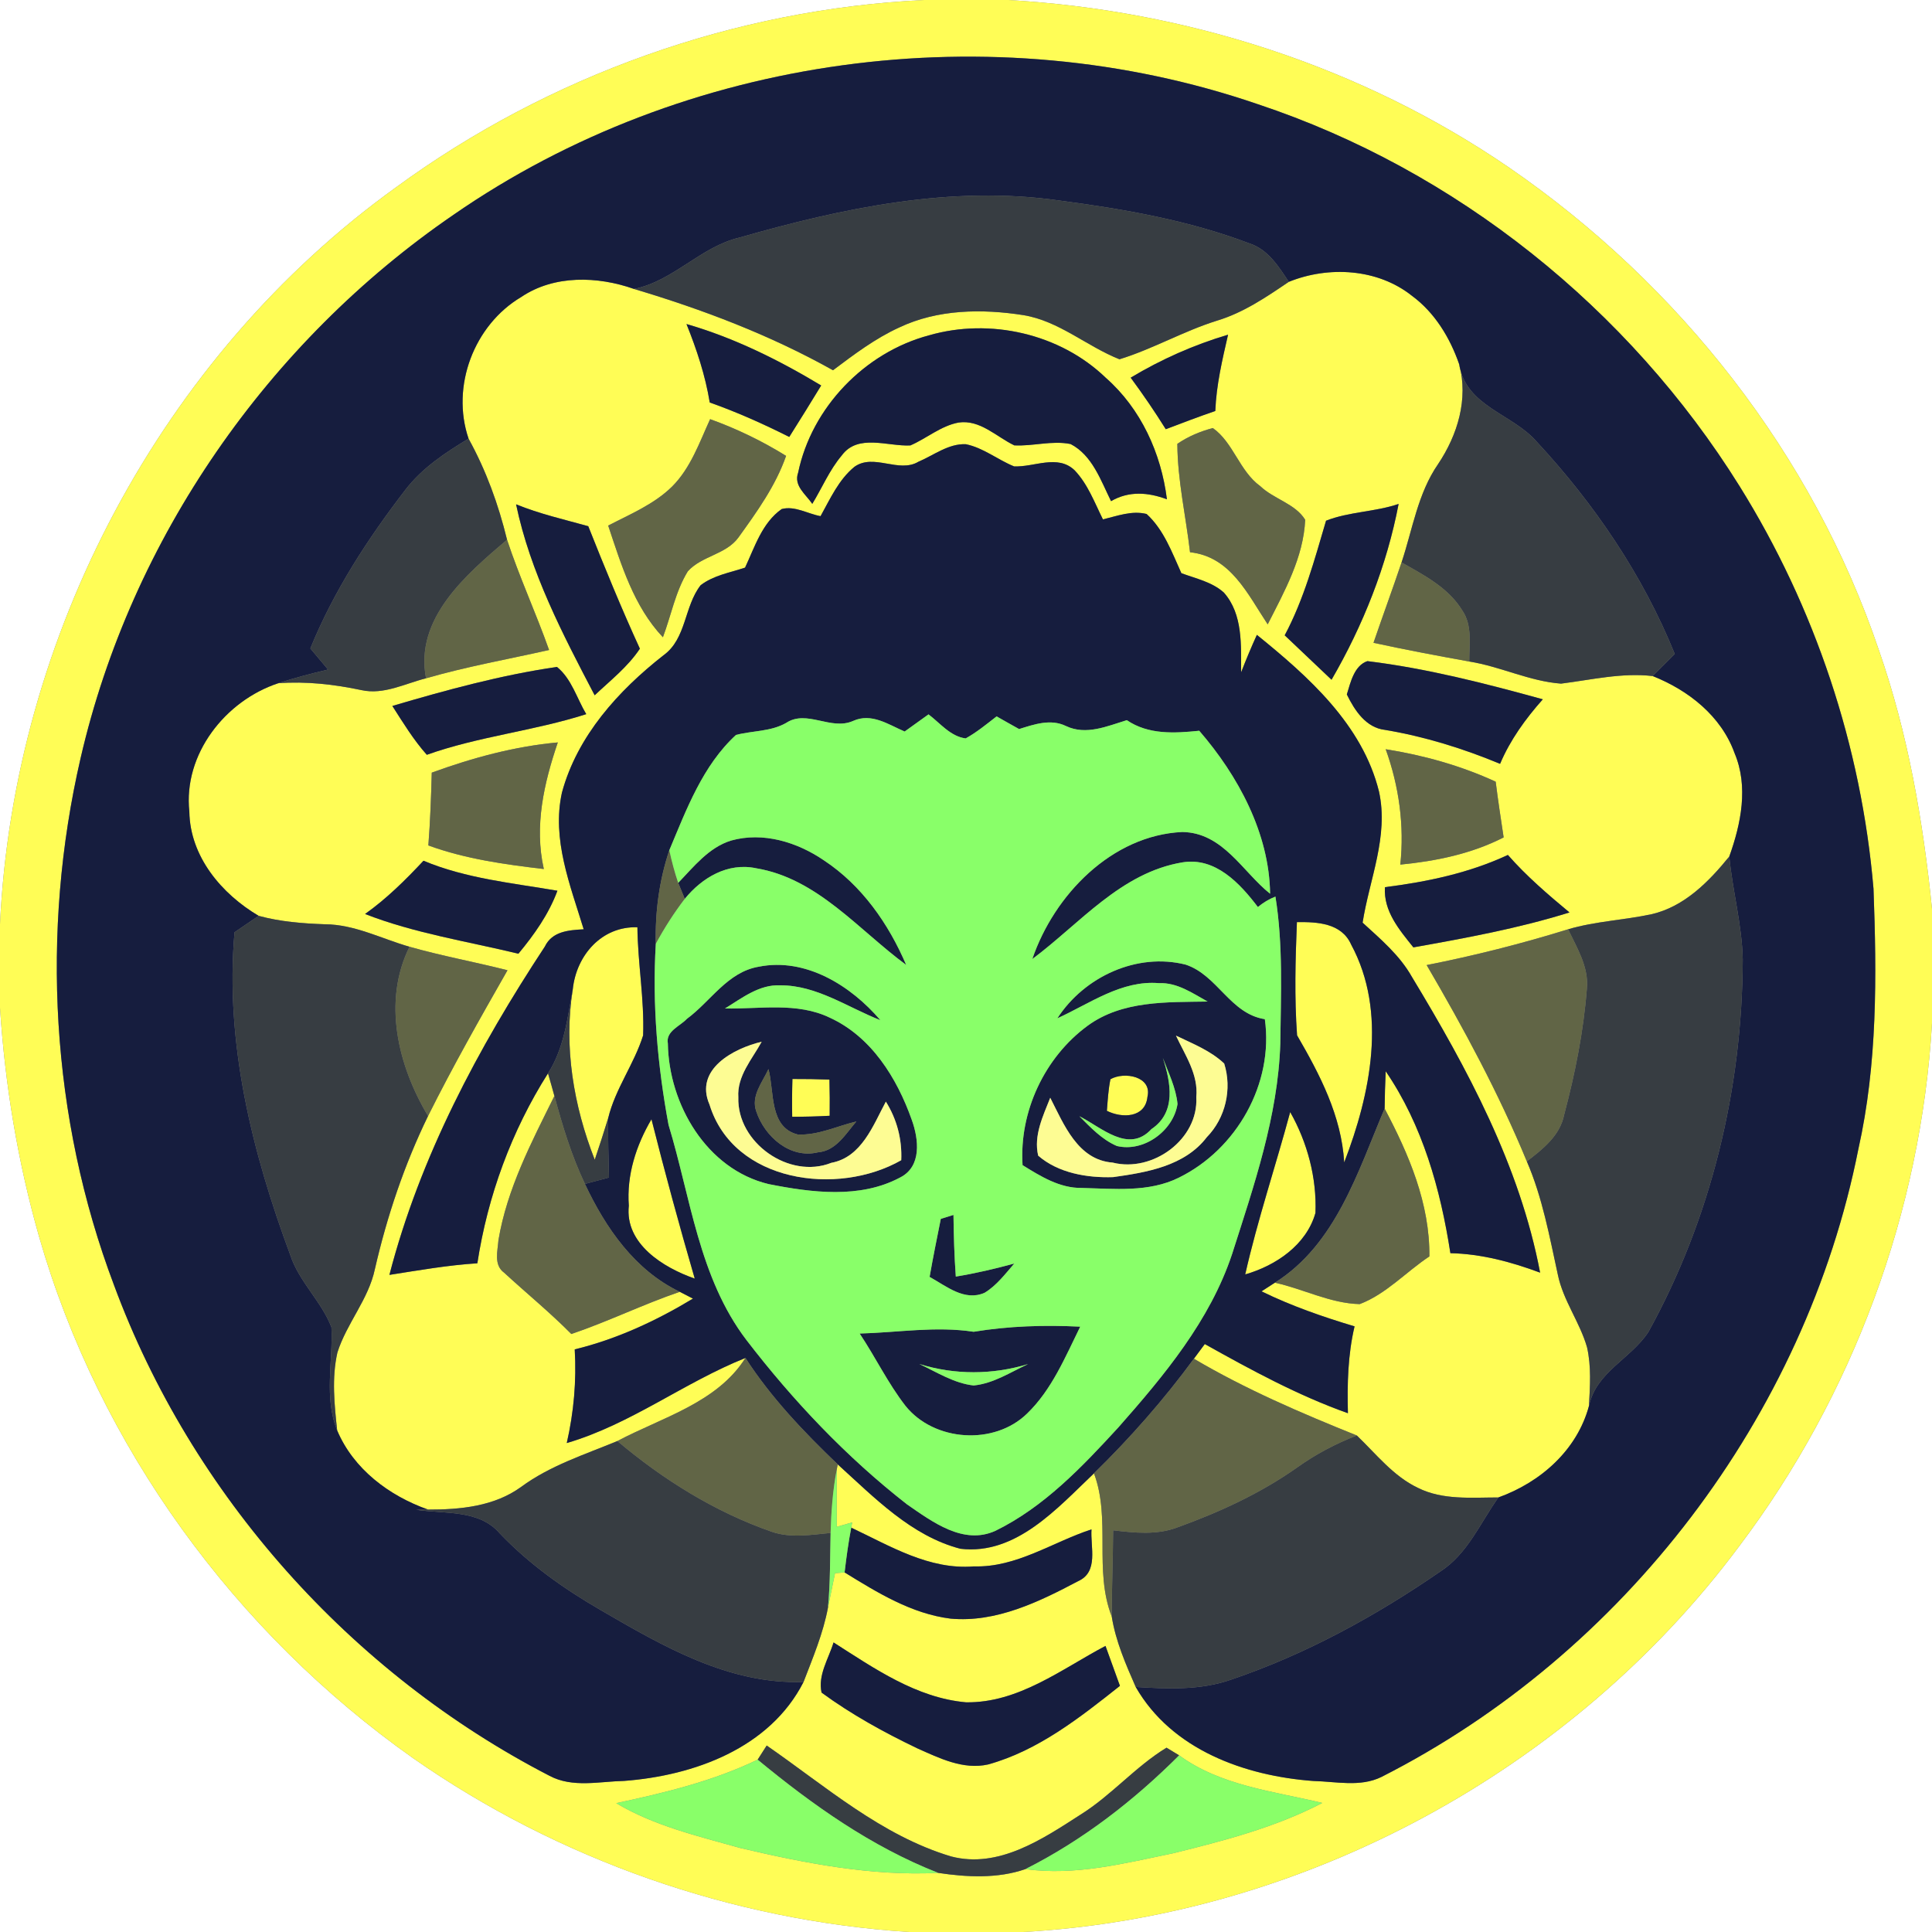 <?xml version="1.0" encoding="UTF-8" ?>
<!DOCTYPE svg PUBLIC "-//W3C//DTD SVG 1.1//EN" "http://www.w3.org/Graphics/SVG/1.1/DTD/svg11.dtd">
<svg width="250pt" height="250pt" viewBox="0 0 250 250" version="1.1" xmlns="http://www.w3.org/2000/svg">
<rect x="0" y="0" width="250" height="250" fill="#808080" stroke="none"/>
<g id="#ffffffff">
<path fill="#ffffff" opacity="1.00" d=" M 0.00 0.00 L 119.60 0.00 C 95.07 1.18 71.03 9.76 51.23 24.25 C 20.88 46.09 1.76 82.33 0.00 119.59 L 0.00 0.00 Z" />
<path fill="#ffffff" opacity="1.00" d=" M 130.41 0.00 L 250.00 0.00 L 250.00 117.61 C 248.85 106.27 246.90 94.92 243.13 84.14 C 234.58 58.81 217.27 36.81 195.30 21.70 C 176.22 8.61 153.47 1.31 130.41 0.00 Z" />
<path fill="#ffffff" opacity="1.00" d=" M 0.00 130.40 C 0.65 140.41 2.30 150.35 5.05 160.00 C 12.84 187.17 30.42 211.24 53.46 227.51 C 72.26 240.64 94.72 248.51 117.61 250.00 L 0.00 250.00 L 0.00 130.40 Z" />
<path fill="#ffffff" opacity="1.00" d=" M 225.07 200.05 C 239.76 180.59 248.58 156.75 250.00 132.40 L 250.00 250.00 L 132.39 250.00 C 168.62 247.97 203.42 229.16 225.07 200.05 Z" />
</g>
<g id="#fffd56ff">
<path fill="#fffd56" opacity="1.00" d=" M 119.60 0.00 L 130.41 0.00 C 153.47 1.31 176.22 8.61 195.30 21.70 C 217.27 36.81 234.58 58.81 243.13 84.14 C 246.90 94.92 248.85 106.27 250.00 117.61 L 250.00 132.40 C 248.58 156.75 239.76 180.59 225.07 200.05 C 203.42 229.16 168.62 247.97 132.39 250.00 L 117.61 250.00 C 94.72 248.51 72.26 240.64 53.46 227.51 C 30.42 211.24 12.84 187.17 5.05 160.00 C 2.30 150.35 0.65 140.41 0.00 130.40 L 0.00 119.59 C 1.76 82.33 20.88 46.09 51.23 24.25 C 71.03 9.76 95.07 1.18 119.60 0.00 M 58.69 27.79 C 34.68 44.24 16.98 69.70 10.43 98.10 C 5.23 120.58 6.58 144.64 14.74 166.26 C 24.79 193.46 45.38 216.52 71.13 229.80 C 74.09 231.37 77.56 230.52 80.75 230.45 C 89.79 229.77 99.62 226.22 103.98 217.64 C 105.19 214.49 106.52 211.35 107.14 208.02 C 107.44 206.53 107.74 205.05 108.05 203.57 C 108.36 203.55 108.98 203.50 109.29 203.47 C 113.53 206.08 117.95 208.82 123.00 209.45 C 128.88 209.99 134.45 207.28 139.51 204.60 C 142.20 203.40 141.08 200.19 141.24 197.90 C 136.19 199.55 131.53 202.86 126.02 202.69 C 120.24 203.17 115.16 200.04 110.15 197.68 L 110.27 197.00 C 109.61 197.19 108.94 197.38 108.28 197.57 C 108.26 195.11 108.26 192.65 108.27 190.19 L 108.40 189.49 C 113.13 193.77 117.92 198.76 124.28 200.41 C 131.48 201.26 136.82 195.15 141.56 190.65 C 143.78 196.56 141.52 203.20 143.86 209.18 C 144.37 212.37 145.67 215.35 146.96 218.29 C 151.62 226.42 161.08 229.81 169.97 230.46 C 172.88 230.53 176.02 231.28 178.75 229.94 C 210.16 214.01 233.61 183.28 240.47 148.70 C 242.95 137.65 242.85 126.26 242.43 115.00 C 240.87 96.58 234.86 78.56 225.08 62.88 C 210.77 39.94 188.45 22.02 162.75 13.48 C 128.35 1.69 88.61 7.07 58.69 27.79 M 107.86 212.53 C 107.23 214.63 105.81 216.74 106.31 219.02 C 110.17 221.85 114.39 224.17 118.71 226.24 C 121.57 227.51 124.64 229.04 127.86 228.32 C 134.35 226.52 139.73 222.26 144.92 218.15 C 144.30 216.42 143.67 214.70 143.05 212.98 C 137.34 216.00 131.80 220.37 125.01 220.28 C 118.59 219.71 113.14 215.90 107.86 212.53 M 99.21 225.87 C 98.92 226.33 98.34 227.24 98.04 227.70 C 92.25 230.49 86.00 231.99 79.74 233.33 C 84.67 236.27 90.32 237.59 95.79 239.13 C 104.17 241.10 112.75 242.78 121.40 242.35 C 125.10 242.91 129.10 243.11 132.69 241.86 C 139.14 242.76 145.54 241.10 151.81 239.81 C 158.40 238.18 165.05 236.46 171.10 233.30 C 164.78 231.78 157.98 231.09 152.58 227.14 C 152.17 226.89 151.35 226.40 150.95 226.15 C 146.92 228.60 143.82 232.32 139.81 234.82 C 134.90 237.98 129.20 241.84 123.06 240.22 C 114.03 237.51 106.83 231.14 99.21 225.87 Z" />
<path fill="#fffd56" opacity="1.00" d=" M 166.77 36.47 C 171.92 34.39 178.27 34.74 182.71 38.28 C 185.67 40.46 187.63 43.71 188.82 47.14 C 190.03 51.64 188.61 56.29 186.09 60.05 C 183.46 63.85 182.79 68.49 181.36 72.78 C 180.19 76.26 178.92 79.70 177.73 83.18 C 181.84 84.07 185.98 84.85 190.12 85.60 C 194.15 86.24 197.92 88.16 202.00 88.46 C 205.93 87.97 209.85 87.02 213.85 87.48 C 218.47 89.31 222.72 92.64 224.45 97.45 C 226.28 101.78 225.29 106.58 223.77 110.83 C 221.13 114.09 217.94 117.33 213.71 118.30 C 210.13 119.07 206.43 119.21 202.91 120.25 C 196.89 122.12 190.79 123.66 184.61 124.88 C 189.41 133.09 193.94 141.48 197.57 150.28 C 199.59 154.95 200.50 159.98 201.58 164.92 C 202.26 168.27 204.42 171.06 205.36 174.33 C 205.93 176.81 205.75 179.40 205.61 181.93 C 204.07 187.66 199.34 191.81 193.89 193.77 C 190.41 193.77 186.70 194.14 183.48 192.53 C 180.28 191.01 178.07 188.14 175.57 185.75 C 168.36 182.85 161.20 179.78 154.49 175.82 C 154.84 175.35 155.55 174.40 155.90 173.92 C 161.89 177.27 167.93 180.56 174.42 182.87 C 174.32 179.10 174.41 175.31 175.28 171.63 C 171.17 170.40 167.11 168.99 163.24 167.10 C 163.67 166.82 164.54 166.26 164.97 165.98 C 168.65 166.78 172.13 168.66 175.95 168.75 C 179.37 167.45 181.94 164.58 184.96 162.58 C 185.03 155.73 182.31 149.38 179.17 143.45 C 179.19 141.84 179.23 140.23 179.31 138.62 C 184.08 145.60 186.40 153.89 187.68 162.16 C 191.69 162.25 195.56 163.29 199.29 164.68 C 196.67 150.87 189.90 138.32 182.70 126.41 C 181.12 123.60 178.65 121.53 176.32 119.39 C 177.20 113.77 179.72 108.23 178.44 102.42 C 176.30 93.76 169.30 87.54 162.64 82.15 C 161.91 83.74 161.24 85.36 160.60 87.00 C 160.58 83.50 160.86 79.50 158.37 76.68 C 156.84 75.30 154.75 74.87 152.87 74.17 C 151.65 71.48 150.60 68.55 148.37 66.51 C 146.46 66.03 144.56 66.77 142.72 67.21 C 141.63 65.02 140.76 62.64 139.05 60.85 C 136.85 58.75 133.83 60.47 131.22 60.35 C 129.09 59.49 127.25 57.94 124.97 57.48 C 122.72 57.39 120.85 58.90 118.86 59.74 C 116.30 61.28 113.08 58.62 110.57 60.40 C 108.53 62.06 107.43 64.54 106.18 66.79 C 104.52 66.49 102.85 65.42 101.15 65.87 C 98.61 67.66 97.67 70.77 96.41 73.45 C 94.46 74.10 92.32 74.45 90.66 75.73 C 88.52 78.47 88.83 82.65 85.86 84.79 C 80.01 89.37 74.71 95.22 72.72 102.54 C 71.37 108.60 73.79 114.54 75.53 120.25 C 73.60 120.36 71.45 120.50 70.50 122.49 C 61.87 135.60 54.35 149.69 50.39 164.97 C 54.17 164.38 57.95 163.71 61.77 163.47 C 63.10 154.77 66.19 146.34 70.91 138.89 C 71.20 139.86 71.47 140.84 71.74 141.82 C 68.78 147.79 65.61 153.83 64.50 160.47 C 64.40 161.89 63.86 163.69 65.24 164.69 C 68.13 167.35 71.17 169.83 73.93 172.62 C 78.69 171.01 83.21 168.78 87.96 167.16 C 88.38 167.38 89.24 167.82 89.67 168.04 C 84.90 170.92 79.80 173.29 74.37 174.61 C 74.61 178.69 74.25 182.75 73.34 186.73 C 81.63 184.30 88.52 178.89 96.46 175.72 C 92.79 181.53 85.66 183.41 79.89 186.47 C 75.64 188.23 71.19 189.64 67.44 192.40 C 63.97 194.93 59.55 195.35 55.39 195.34 C 50.36 193.56 45.75 190.11 43.63 185.10 C 43.27 181.76 42.91 178.32 43.66 175.01 C 44.86 171.23 47.68 168.15 48.51 164.22 C 50.08 157.38 52.32 150.72 55.39 144.41 C 58.59 138.00 62.12 131.77 65.67 125.55 C 61.46 124.48 57.17 123.70 52.99 122.51 C 49.36 121.47 45.89 119.62 42.04 119.60 C 39.15 119.50 36.26 119.27 33.47 118.51 C 28.67 115.67 24.59 110.85 24.50 105.02 C 23.70 97.60 29.14 90.68 36.00 88.41 C 39.62 88.14 43.23 88.55 46.77 89.30 C 49.65 89.94 52.39 88.46 55.13 87.77 C 60.36 86.26 65.74 85.30 71.05 84.11 C 69.35 79.31 67.21 74.68 65.61 69.84 C 64.50 65.28 62.90 60.87 60.63 56.76 C 58.33 49.99 61.33 42.06 67.45 38.43 C 71.72 35.55 77.34 35.73 82.04 37.39 C 90.95 40.05 99.65 43.35 107.79 47.91 C 110.51 45.87 113.24 43.80 116.35 42.38 C 121.33 40.01 127.08 39.94 132.44 40.78 C 137.05 41.54 140.62 44.81 144.86 46.49 C 149.18 45.16 153.14 42.85 157.46 41.50 C 160.89 40.47 163.85 38.45 166.77 36.47 M 88.83 41.93 C 90.15 45.21 91.27 48.58 91.84 52.08 C 95.37 53.33 98.79 54.86 102.13 56.54 C 103.53 54.33 104.90 52.11 106.26 49.88 C 100.78 46.58 94.99 43.71 88.83 41.93 M 103.28 61.16 C 102.67 62.86 104.27 63.96 105.11 65.20 C 106.38 63.12 107.33 60.82 108.92 58.94 C 111.01 56.08 114.87 57.79 117.80 57.64 C 119.91 56.73 121.72 55.12 124.02 54.68 C 126.82 54.26 128.91 56.51 131.25 57.63 C 133.68 57.76 136.12 56.97 138.54 57.46 C 141.35 58.92 142.44 62.17 143.77 64.85 C 146.08 63.50 148.58 63.70 151.00 64.61 C 150.25 58.64 147.64 52.89 143.08 48.88 C 137.15 43.16 128.08 41.12 120.22 43.39 C 111.90 45.60 105.03 52.73 103.28 61.16 M 146.31 48.87 C 147.91 51.04 149.43 53.26 150.85 55.54 C 152.98 54.73 155.11 53.92 157.26 53.18 C 157.39 49.83 158.16 46.57 158.91 43.31 C 154.49 44.62 150.26 46.50 146.31 48.87 M 86.96 62.97 C 84.63 65.26 81.55 66.53 78.70 68.01 C 80.40 73.10 82.01 78.47 85.78 82.46 C 86.85 79.62 87.40 76.54 89.00 73.93 C 90.80 71.92 93.96 71.76 95.56 69.54 C 97.94 66.23 100.36 62.88 101.72 58.99 C 98.62 57.07 95.32 55.47 91.89 54.24 C 90.50 57.27 89.37 60.57 86.96 62.97 M 152.35 57.43 C 152.37 62.14 153.45 66.78 153.99 71.46 C 159.25 72.02 161.46 76.91 164.04 80.79 C 166.20 76.53 168.67 72.14 168.89 67.26 C 167.62 65.18 164.82 64.58 163.08 62.91 C 160.38 60.96 159.60 57.26 156.94 55.39 C 155.31 55.82 153.74 56.48 152.35 57.43 M 66.78 65.26 C 68.62 74.05 72.82 82.08 76.95 89.97 C 78.98 88.05 81.24 86.29 82.80 83.94 C 80.41 78.73 78.24 73.42 76.12 68.09 C 72.98 67.22 69.80 66.49 66.78 65.26 M 171.59 67.38 C 170.10 72.43 168.73 77.54 166.24 82.21 C 168.25 84.13 170.28 86.04 172.30 87.96 C 176.38 80.93 179.45 73.21 180.98 65.21 C 177.92 66.25 174.55 66.21 171.59 67.38 M 174.28 89.86 C 175.28 91.91 176.75 94.18 179.24 94.45 C 184.36 95.31 189.32 96.85 194.11 98.84 C 195.42 95.74 197.41 93.00 199.64 90.49 C 192.17 88.43 184.63 86.49 176.94 85.55 C 175.23 86.13 174.76 88.30 174.28 89.86 M 50.77 91.35 C 52.16 93.52 53.51 95.74 55.23 97.67 C 61.94 95.28 69.10 94.58 75.86 92.41 C 74.64 90.37 73.97 87.84 72.07 86.30 C 64.85 87.35 57.76 89.29 50.77 91.35 M 55.87 99.98 C 55.79 103.12 55.67 106.27 55.43 109.40 C 60.23 111.15 65.31 111.86 70.37 112.45 C 69.11 106.89 70.39 101.34 72.18 96.07 C 66.58 96.58 61.14 98.06 55.87 99.98 M 179.31 96.95 C 181.03 101.73 181.74 106.81 181.20 111.88 C 185.81 111.43 190.41 110.49 194.57 108.36 C 194.21 105.96 193.84 103.56 193.54 101.15 C 189.02 99.07 184.21 97.73 179.31 96.95 M 179.21 114.80 C 179.01 117.92 181.07 120.31 182.89 122.59 C 189.68 121.38 196.49 120.13 203.09 118.07 C 200.29 115.74 197.52 113.37 195.12 110.63 C 190.11 112.97 184.67 114.11 179.21 114.80 M 47.24 118.27 C 53.64 120.77 60.44 121.80 67.08 123.41 C 69.13 120.94 71.01 118.29 72.13 115.26 C 66.29 114.26 60.32 113.69 54.80 111.38 C 52.47 113.87 50.03 116.29 47.24 118.27 Z" />
<path fill="#fffd56" opacity="1.00" d=" M 167.82 119.32 C 170.46 119.29 173.60 119.43 174.84 122.23 C 179.56 130.97 177.33 141.63 173.94 150.42 C 173.58 144.39 170.80 139.07 167.84 133.97 C 167.49 129.10 167.62 124.20 167.82 119.32 Z" />
<path fill="#fffd56" opacity="1.00" d=" M 74.12 128.00 C 74.58 123.62 77.86 119.83 82.48 119.99 C 82.53 124.67 83.39 129.31 83.22 133.98 C 82.06 137.69 79.62 140.88 78.70 144.68 C 78.14 146.49 77.57 148.28 76.96 150.07 C 74.23 143.12 72.92 135.42 74.12 128.00 Z" />
<path fill="#fffd56" opacity="1.00" d=" M 102.54 139.62 C 104.13 139.61 105.73 139.64 107.33 139.70 C 107.37 141.26 107.38 142.82 107.36 144.38 C 105.74 144.47 104.13 144.51 102.51 144.51 C 102.48 142.88 102.49 141.25 102.54 139.62 Z" />
<path fill="#fffd56" opacity="1.00" d=" M 143.69 139.65 C 145.51 138.62 149.11 139.30 148.48 141.93 C 148.20 144.68 145.18 144.72 143.23 143.74 C 143.34 142.37 143.41 141.00 143.69 139.65 Z" />
<path fill="#fffd56" opacity="1.00" d=" M 81.37 156.02 C 81.07 152.06 82.31 148.22 84.30 144.83 C 86.04 151.74 87.91 158.61 89.90 165.45 C 85.84 164.04 80.83 160.94 81.37 156.02 Z" />
<path fill="#fffd56" opacity="1.00" d=" M 161.13 164.91 C 162.73 157.83 165.06 150.92 166.95 143.90 C 169.18 147.84 170.40 152.42 170.22 156.95 C 169.05 161.10 165.09 163.77 161.13 164.91 Z" />
</g>
<g id="#161d3eff">
<path fill="#161d3e" opacity="1.00" d=" M 58.69 27.79 C 88.61 7.07 128.35 1.69 162.75 13.48 C 188.45 22.02 210.77 39.94 225.08 62.88 C 234.86 78.56 240.87 96.58 242.43 115.00 C 242.85 126.26 242.95 137.65 240.47 148.70 C 233.61 183.28 210.16 214.01 178.75 229.94 C 176.02 231.28 172.88 230.53 169.97 230.46 C 161.08 229.81 151.62 226.42 146.96 218.29 C 151.10 218.55 155.38 218.74 159.37 217.32 C 169.00 214.05 178.00 209.12 186.36 203.36 C 189.90 201.08 191.53 197.08 193.89 193.77 C 199.34 191.81 204.07 187.66 205.61 181.93 C 206.53 177.52 211.03 175.83 213.30 172.36 C 221.41 157.68 225.45 140.91 225.51 124.16 C 225.42 119.66 224.19 115.30 223.77 110.83 C 225.29 106.58 226.28 101.78 224.45 97.45 C 222.72 92.64 218.47 89.31 213.85 87.48 C 214.80 86.52 215.75 85.57 216.71 84.62 C 212.58 74.42 206.31 65.20 198.85 57.16 C 195.69 53.52 189.67 52.60 188.82 47.14 C 187.63 43.71 185.67 40.46 182.71 38.28 C 178.27 34.74 171.92 34.39 166.77 36.47 C 165.45 34.48 164.07 32.26 161.65 31.49 C 153.78 28.50 145.41 27.05 137.09 25.95 C 123.14 23.94 109.07 26.91 95.70 30.74 C 90.64 31.93 87.14 36.37 82.04 37.39 C 77.34 35.73 71.72 35.55 67.45 38.43 C 61.33 42.06 58.33 49.99 60.63 56.76 C 57.61 58.58 54.60 60.57 52.43 63.42 C 47.57 69.74 43.18 76.49 40.16 83.91 C 40.92 84.82 41.68 85.73 42.45 86.64 C 40.28 87.16 38.12 87.71 36.00 88.41 C 29.14 90.68 23.70 97.60 24.50 105.02 C 24.59 110.85 28.67 115.67 33.47 118.51 C 32.43 119.21 31.39 119.92 30.35 120.63 C 29.09 134.92 32.63 149.12 37.57 162.42 C 38.71 165.88 41.61 168.40 42.89 171.75 C 43.10 176.20 41.90 180.81 43.63 185.10 C 45.75 190.11 50.36 193.56 55.39 195.34 C 55.00 195.34 54.23 195.35 53.84 195.36 C 57.51 195.93 61.99 195.29 64.67 198.42 C 68.46 202.39 72.94 205.57 77.67 208.31 C 85.74 213.00 94.32 218.00 103.98 217.64 C 99.62 226.22 89.79 229.77 80.75 230.45 C 77.56 230.52 74.09 231.37 71.13 229.80 C 45.38 216.52 24.79 193.46 14.74 166.26 C 6.58 144.64 5.23 120.58 10.43 98.10 C 16.98 69.70 34.68 44.24 58.69 27.79 Z" />
<path fill="#161d3e" opacity="1.00" d=" M 88.83 41.93 C 94.99 43.71 100.78 46.58 106.26 49.88 C 104.90 52.11 103.53 54.33 102.13 56.54 C 98.79 54.86 95.37 53.33 91.84 52.08 C 91.27 48.58 90.15 45.21 88.83 41.93 Z" />
<path fill="#161d3e" opacity="1.00" d=" M 103.28 61.16 C 105.03 52.73 111.90 45.60 120.22 43.39 C 128.08 41.12 137.15 43.16 143.08 48.88 C 147.64 52.89 150.25 58.64 151.00 64.61 C 148.58 63.70 146.08 63.50 143.77 64.85 C 142.44 62.17 141.35 58.92 138.54 57.46 C 136.12 56.97 133.68 57.76 131.25 57.63 C 128.91 56.51 126.82 54.26 124.02 54.68 C 121.72 55.12 119.91 56.73 117.80 57.64 C 114.87 57.79 111.01 56.08 108.92 58.94 C 107.33 60.82 106.38 63.12 105.11 65.20 C 104.27 63.96 102.67 62.86 103.28 61.16 Z" />
<path fill="#161d3e" opacity="1.00" d=" M 146.31 48.87 C 150.26 46.50 154.49 44.62 158.91 43.31 C 158.16 46.57 157.39 49.83 157.26 53.18 C 155.11 53.92 152.98 54.73 150.85 55.54 C 149.43 53.26 147.91 51.04 146.31 48.87 Z" />
<path fill="#161d3e" opacity="1.00" d=" M 118.86 59.74 C 120.85 58.90 122.72 57.39 124.97 57.48 C 127.25 57.94 129.09 59.49 131.22 60.35 C 133.83 60.47 136.85 58.75 139.05 60.85 C 140.76 62.64 141.63 65.02 142.72 67.21 C 144.56 66.77 146.46 66.03 148.37 66.51 C 150.60 68.55 151.65 71.48 152.87 74.17 C 154.75 74.87 156.84 75.30 158.37 76.68 C 160.86 79.50 160.58 83.50 160.60 87.00 C 161.24 85.36 161.91 83.74 162.64 82.15 C 169.30 87.54 176.30 93.76 178.44 102.42 C 179.72 108.23 177.20 113.77 176.32 119.39 C 178.65 121.53 181.12 123.60 182.70 126.41 C 189.90 138.32 196.67 150.87 199.29 164.68 C 195.56 163.29 191.69 162.25 187.68 162.16 C 186.40 153.89 184.08 145.60 179.31 138.62 C 179.23 140.23 179.19 141.84 179.17 143.45 C 175.71 151.59 172.88 161.00 164.97 165.98 C 164.54 166.26 163.67 166.82 163.24 167.10 C 167.11 168.99 171.17 170.40 175.28 171.63 C 174.41 175.31 174.32 179.10 174.42 182.87 C 167.93 180.56 161.89 177.27 155.90 173.92 C 155.55 174.40 154.84 175.35 154.49 175.82 C 150.60 181.12 146.25 186.06 141.56 190.65 C 136.82 195.15 131.48 201.26 124.28 200.41 C 117.92 198.76 113.13 193.77 108.40 189.49 C 104.00 185.28 99.77 180.84 96.46 175.72 C 88.52 178.89 81.63 184.30 73.34 186.73 C 74.25 182.75 74.61 178.69 74.37 174.61 C 79.80 173.29 84.90 170.92 89.67 168.04 C 89.24 167.82 88.38 167.38 87.96 167.16 C 82.13 164.36 78.36 158.88 75.69 153.20 C 76.73 152.92 77.76 152.64 78.80 152.37 C 78.74 149.81 78.66 147.24 78.70 144.68 C 79.62 140.88 82.06 137.69 83.22 133.98 C 83.39 129.31 82.53 124.67 82.48 119.99 C 77.86 119.83 74.58 123.62 74.12 128.00 C 73.43 131.72 73.01 135.64 70.91 138.89 C 66.19 146.34 63.10 154.77 61.77 163.47 C 57.95 163.71 54.17 164.38 50.39 164.97 C 54.35 149.69 61.87 135.60 70.50 122.49 C 71.45 120.50 73.60 120.36 75.53 120.25 C 73.79 114.54 71.37 108.60 72.72 102.54 C 74.71 95.22 80.01 89.37 85.86 84.79 C 88.83 82.65 88.52 78.47 90.66 75.73 C 92.32 74.45 94.46 74.10 96.41 73.45 C 97.67 70.77 98.61 67.66 101.15 65.87 C 102.85 65.42 104.52 66.49 106.18 66.79 C 107.43 64.54 108.53 62.06 110.57 60.40 C 113.08 58.62 116.30 61.28 118.86 59.74 M 101.72 93.55 C 99.74 94.68 97.39 94.54 95.24 95.10 C 90.93 99.05 88.83 104.74 86.61 110.02 C 85.30 113.91 84.76 118.02 84.86 122.13 C 84.39 129.94 85.08 137.87 86.51 145.56 C 89.38 154.98 90.44 165.33 96.59 173.40 C 102.63 181.26 109.53 188.55 117.36 194.66 C 120.64 196.92 124.67 199.98 128.82 198.08 C 135.11 195.00 140.04 189.80 144.72 184.70 C 150.64 177.99 156.56 170.90 159.43 162.28 C 162.26 153.42 165.37 144.44 165.67 135.05 C 165.74 128.72 166.05 122.27 165.04 116.02 C 164.21 116.34 163.46 116.80 162.77 117.37 C 160.45 114.31 157.28 110.89 153.01 111.59 C 145.04 112.91 139.73 119.52 133.58 124.10 C 136.40 115.81 143.86 108.08 152.99 107.66 C 158.27 107.74 160.79 112.82 164.35 115.65 C 164.25 107.85 160.22 100.38 155.18 94.56 C 151.97 94.89 148.61 95.09 145.81 93.19 C 143.27 93.96 140.55 95.19 137.94 93.95 C 135.95 92.98 133.83 93.73 131.87 94.34 C 130.89 93.80 129.93 93.25 128.96 92.70 C 127.67 93.70 126.40 94.75 124.96 95.55 C 122.99 95.30 121.66 93.58 120.15 92.44 C 119.12 93.19 118.09 93.92 117.06 94.66 C 114.93 93.74 112.76 92.21 110.39 93.29 C 107.50 94.57 104.41 91.77 101.72 93.55 M 167.82 119.32 C 167.62 124.20 167.49 129.10 167.84 133.97 C 170.80 139.07 173.58 144.39 173.94 150.42 C 177.33 141.63 179.56 130.97 174.84 122.23 C 173.60 119.43 170.46 119.29 167.82 119.32 M 81.37 156.02 C 80.83 160.94 85.84 164.04 89.90 165.45 C 87.91 158.61 86.04 151.74 84.30 144.83 C 82.31 148.22 81.07 152.06 81.37 156.02 M 161.13 164.91 C 165.09 163.77 169.05 161.10 170.22 156.95 C 170.40 152.42 169.18 147.84 166.95 143.90 C 165.06 150.92 162.73 157.83 161.13 164.91 Z" />
<path fill="#161d3e" opacity="1.00" d=" M 66.78 65.26 C 69.80 66.49 72.98 67.22 76.12 68.09 C 78.24 73.42 80.41 78.73 82.80 83.94 C 81.24 86.29 78.98 88.05 76.95 89.97 C 72.82 82.08 68.62 74.05 66.78 65.26 Z" />
<path fill="#161d3e" opacity="1.00" d=" M 171.59 67.38 C 174.55 66.21 177.92 66.25 180.98 65.21 C 179.45 73.21 176.38 80.93 172.30 87.96 C 170.28 86.04 168.25 84.13 166.24 82.21 C 168.73 77.54 170.10 72.43 171.59 67.38 Z" />
<path fill="#161d3e" opacity="1.00" d=" M 174.28 89.86 C 174.76 88.30 175.23 86.13 176.94 85.55 C 184.63 86.49 192.17 88.43 199.64 90.49 C 197.41 93.00 195.42 95.74 194.11 98.84 C 189.32 96.85 184.36 95.31 179.24 94.45 C 176.75 94.18 175.28 91.91 174.28 89.86 Z" />
<path fill="#161d3e" opacity="1.00" d=" M 50.77 91.35 C 57.76 89.29 64.85 87.35 72.07 86.30 C 73.97 87.84 74.64 90.37 75.86 92.41 C 69.10 94.58 61.94 95.28 55.23 97.67 C 53.51 95.74 52.16 93.52 50.77 91.35 Z" />
<path fill="#161d3e" opacity="1.00" d=" M 94.59 108.77 C 98.74 107.60 103.17 108.97 106.63 111.34 C 111.52 114.57 114.98 119.53 117.26 124.86 C 111.09 120.33 105.77 113.66 97.83 112.35 C 94.18 111.58 90.85 113.56 88.61 116.31 C 88.40 115.79 87.97 114.76 87.76 114.24 C 89.78 112.15 91.70 109.67 94.59 108.77 Z" />
<path fill="#161d3e" opacity="1.00" d=" M 179.21 114.80 C 184.67 114.11 190.11 112.97 195.12 110.63 C 197.52 113.37 200.29 115.74 203.09 118.07 C 196.49 120.13 189.68 121.38 182.89 122.59 C 181.07 120.31 179.01 117.92 179.21 114.80 Z" />
<path fill="#161d3e" opacity="1.00" d=" M 47.24 118.27 C 50.03 116.29 52.47 113.87 54.80 111.38 C 60.32 113.69 66.29 114.26 72.13 115.26 C 71.01 118.29 69.13 120.94 67.08 123.41 C 60.44 121.80 53.64 120.77 47.24 118.27 Z" />
<path fill="#161d3e" opacity="1.00" d=" M 136.82 131.77 C 140.30 126.39 147.11 123.23 153.42 124.82 C 157.55 126.18 159.18 131.19 163.67 131.88 C 164.84 140.22 160.02 148.72 152.54 152.39 C 148.66 154.32 144.17 153.82 139.98 153.72 C 137.12 153.76 134.65 152.21 132.32 150.77 C 131.87 143.86 135.16 136.82 140.74 132.73 C 145.22 129.45 150.99 129.69 156.26 129.60 C 154.30 128.51 152.32 127.12 149.98 127.22 C 145.11 126.81 141.03 129.86 136.82 131.77 M 152.17 134.01 C 153.35 136.54 155.09 139.03 154.80 141.97 C 155.10 147.43 149.16 151.75 143.98 150.44 C 139.45 150.10 137.67 145.49 135.90 142.05 C 134.97 144.41 133.73 146.93 134.34 149.54 C 136.94 151.80 140.68 152.43 144.03 152.32 C 148.39 151.71 153.31 150.89 156.16 147.15 C 158.59 144.67 159.45 140.91 158.41 137.62 C 156.64 135.95 154.33 135.05 152.17 134.01 M 150.47 136.89 C 151.50 140.06 152.25 143.93 148.99 146.11 C 146.04 149.31 142.53 145.88 139.67 144.44 C 141.13 145.90 142.59 147.46 144.52 148.29 C 148.01 149.13 151.83 146.33 152.37 142.86 C 152.17 140.76 151.20 138.84 150.47 136.89 M 143.69 139.65 C 143.41 141.00 143.34 142.37 143.23 143.74 C 145.18 144.72 148.20 144.68 148.48 141.93 C 149.11 139.30 145.51 138.62 143.69 139.65 Z" />
<path fill="#161d3e" opacity="1.00" d=" M 88.88 131.84 C 91.97 129.57 94.14 125.77 98.19 125.09 C 104.25 123.88 110.11 127.54 113.92 132.01 C 109.68 130.35 105.69 127.49 100.98 127.50 C 98.25 127.37 96.01 129.15 93.81 130.50 C 98.33 130.58 103.13 129.65 107.36 131.68 C 112.75 134.14 116.07 139.50 117.98 144.90 C 118.89 147.40 119.30 150.95 116.47 152.37 C 111.27 155.15 105.01 154.32 99.45 153.22 C 91.42 151.29 86.54 142.88 86.42 135.02 C 86.13 133.43 88.00 132.79 88.88 131.84 M 91.81 142.93 C 94.92 153.03 108.39 154.83 116.62 150.13 C 116.74 147.43 116.06 144.84 114.63 142.55 C 112.97 145.64 111.50 149.74 107.57 150.47 C 102.12 152.64 95.35 147.86 95.54 142.00 C 95.35 139.24 97.32 137.07 98.56 134.80 C 94.91 135.67 89.82 138.37 91.81 142.93 M 97.87 143.84 C 98.95 147.08 102.24 149.98 105.84 149.11 C 108.19 148.92 109.43 146.72 110.81 145.12 C 108.30 145.71 105.84 146.94 103.22 146.80 C 99.49 145.86 100.22 141.22 99.44 138.34 C 98.65 140.06 97.13 141.83 97.87 143.84 M 102.54 139.62 C 102.49 141.25 102.48 142.88 102.51 144.51 C 104.13 144.51 105.74 144.47 107.36 144.38 C 107.38 142.82 107.37 141.26 107.33 139.70 C 105.73 139.64 104.13 139.61 102.54 139.62 Z" />
<path fill="#161d3e" opacity="1.00" d=" M 121.74 157.72 C 122.15 157.60 122.97 157.34 123.38 157.21 C 123.41 159.87 123.49 162.54 123.68 165.19 C 126.23 164.77 128.76 164.18 131.25 163.50 C 130.07 164.85 128.96 166.35 127.40 167.29 C 124.79 168.43 122.44 166.41 120.29 165.23 C 120.73 162.72 121.24 160.22 121.74 157.72 Z" />
<path fill="#161d3e" opacity="1.00" d=" M 111.24 172.56 C 116.17 172.43 121.07 171.58 125.99 172.33 C 130.55 171.58 135.17 171.44 139.78 171.67 C 137.84 175.60 136.11 179.82 132.91 182.91 C 128.66 187.07 120.88 186.55 117.17 181.92 C 114.90 179.00 113.29 175.63 111.24 172.56 M 118.96 176.50 C 121.23 177.56 123.45 179.00 125.99 179.28 C 128.54 179.03 130.75 177.57 133.03 176.51 C 128.45 177.91 123.53 177.93 118.96 176.50 Z" />
<path fill="#161d3e" opacity="1.00" d=" M 109.29 203.47 C 109.52 201.53 109.78 199.59 110.15 197.68 C 115.16 200.04 120.24 203.17 126.02 202.69 C 131.53 202.86 136.19 199.55 141.24 197.90 C 141.08 200.19 142.20 203.40 139.51 204.60 C 134.45 207.28 128.88 209.99 123.00 209.45 C 117.95 208.82 113.53 206.08 109.29 203.47 Z" />
<path fill="#161d3e" opacity="1.00" d=" M 107.86 212.53 C 113.14 215.90 118.59 219.71 125.01 220.28 C 131.80 220.37 137.34 216.00 143.05 212.98 C 143.67 214.70 144.30 216.42 144.92 218.15 C 139.73 222.26 134.35 226.52 127.86 228.32 C 124.64 229.04 121.57 227.51 118.71 226.24 C 114.39 224.17 110.17 221.85 106.31 219.02 C 105.81 216.74 107.23 214.63 107.86 212.53 Z" />
</g>
<g id="#373d42ff">
<path fill="#373d42" opacity="1.00" d=" M 95.70 30.74 C 109.07 26.91 123.14 23.94 137.09 25.95 C 145.41 27.05 153.78 28.50 161.65 31.49 C 164.07 32.26 165.45 34.48 166.77 36.47 C 163.85 38.45 160.89 40.47 157.46 41.50 C 153.14 42.85 149.18 45.16 144.86 46.49 C 140.62 44.81 137.05 41.54 132.44 40.78 C 127.08 39.94 121.33 40.01 116.35 42.38 C 113.24 43.80 110.51 45.87 107.79 47.91 C 99.65 43.35 90.95 40.05 82.04 37.39 C 87.14 36.37 90.64 31.93 95.70 30.74 Z" />
<path fill="#373d42" opacity="1.00" d=" M 188.82 47.14 C 189.67 52.60 195.69 53.52 198.85 57.16 C 206.31 65.20 212.58 74.42 216.71 84.62 C 215.75 85.57 214.80 86.52 213.85 87.48 C 209.85 87.02 205.93 87.97 202.00 88.46 C 197.92 88.16 194.15 86.24 190.12 85.60 C 190.11 83.38 190.55 80.92 189.21 78.98 C 187.41 76.04 184.26 74.42 181.36 72.78 C 182.79 68.49 183.46 63.85 186.09 60.05 C 188.61 56.29 190.03 51.64 188.82 47.14 Z" />
<path fill="#373d42" opacity="1.00" d=" M 60.63 56.76 C 62.90 60.87 64.50 65.28 65.61 69.84 C 60.35 74.32 53.62 80.02 55.13 87.77 C 52.39 88.46 49.65 89.94 46.77 89.30 C 43.23 88.55 39.62 88.14 36.00 88.41 C 38.12 87.71 40.28 87.16 42.45 86.64 C 41.68 85.73 40.92 84.82 40.16 83.91 C 43.18 76.49 47.57 69.74 52.43 63.42 C 54.60 60.57 57.61 58.58 60.63 56.76 Z" />
<path fill="#373d42" opacity="1.00" d=" M 213.71 118.30 C 217.94 117.33 221.13 114.09 223.77 110.83 C 224.19 115.30 225.42 119.66 225.51 124.16 C 225.45 140.91 221.41 157.68 213.30 172.36 C 211.03 175.83 206.53 177.52 205.61 181.93 C 205.75 179.40 205.93 176.81 205.36 174.33 C 204.42 171.06 202.26 168.27 201.58 164.92 C 200.50 159.98 199.59 154.95 197.57 150.28 C 199.63 148.70 201.86 146.96 202.40 144.25 C 203.82 138.91 204.91 133.45 205.34 127.94 C 205.61 125.14 204.06 122.67 202.91 120.25 C 206.43 119.21 210.13 119.07 213.71 118.30 Z" />
<path fill="#373d42" opacity="1.00" d=" M 33.47 118.51 C 36.26 119.27 39.15 119.50 42.04 119.60 C 45.89 119.62 49.36 121.47 52.99 122.51 C 49.47 129.61 51.50 137.91 55.39 144.41 C 52.32 150.72 50.08 157.38 48.51 164.22 C 47.68 168.15 44.86 171.23 43.66 175.01 C 42.91 178.32 43.27 181.76 43.63 185.10 C 41.90 180.81 43.10 176.20 42.89 171.75 C 41.61 168.40 38.71 165.88 37.57 162.42 C 32.63 149.12 29.09 134.92 30.35 120.63 C 31.39 119.92 32.43 119.21 33.47 118.51 Z" />
<path fill="#373d42" opacity="1.00" d=" M 70.91 138.89 C 73.01 135.64 73.43 131.72 74.12 128.00 C 72.92 135.42 74.23 143.12 76.96 150.07 C 77.57 148.28 78.14 146.49 78.70 144.68 C 78.66 147.24 78.74 149.81 78.80 152.37 C 77.76 152.64 76.73 152.92 75.69 153.20 C 73.96 149.56 72.79 145.70 71.74 141.82 C 71.47 140.84 71.20 139.86 70.91 138.89 Z" />
<path fill="#373d42" opacity="1.00" d=" M 167.85 189.89 C 170.24 188.18 172.84 186.81 175.57 185.75 C 178.07 188.14 180.28 191.01 183.48 192.53 C 186.70 194.14 190.41 193.77 193.89 193.77 C 191.53 197.08 189.90 201.08 186.36 203.36 C 178.00 209.12 169.00 214.05 159.37 217.32 C 155.38 218.74 151.10 218.55 146.96 218.29 C 145.67 215.35 144.37 212.37 143.86 209.18 C 143.86 205.45 144.02 201.74 144.04 198.02 C 146.82 198.35 149.71 198.66 152.39 197.63 C 157.82 195.67 163.12 193.23 167.85 189.89 Z" />
<path fill="#373d42" opacity="1.00" d=" M 67.44 192.40 C 71.19 189.64 75.64 188.23 79.89 186.47 C 85.82 191.48 92.52 195.65 99.87 198.21 C 102.33 199.06 104.96 198.60 107.48 198.36 C 107.40 201.58 107.45 204.81 107.14 208.02 C 106.52 211.35 105.19 214.49 103.98 217.64 C 94.32 218.00 85.74 213.00 77.67 208.31 C 72.94 205.57 68.46 202.39 64.67 198.42 C 61.99 195.29 57.51 195.93 53.84 195.36 C 54.23 195.35 55.00 195.34 55.39 195.34 C 59.55 195.35 63.97 194.93 67.44 192.40 Z" />
<path fill="#373d42" opacity="1.00" d=" M 99.21 225.87 C 106.83 231.14 114.03 237.51 123.06 240.22 C 129.20 241.84 134.90 237.98 139.81 234.82 C 143.82 232.32 146.92 228.60 150.95 226.15 C 151.35 226.40 152.17 226.89 152.58 227.14 C 146.73 232.99 140.10 238.13 132.69 241.86 C 129.10 243.11 125.10 242.91 121.40 242.35 C 112.77 238.97 105.15 233.57 98.04 227.70 C 98.34 227.24 98.92 226.33 99.21 225.87 Z" />
</g>
<g id="#616546ff">
<path fill="#616546" opacity="1.00" d=" M 86.96 62.97 C 89.37 60.57 90.50 57.27 91.89 54.24 C 95.32 55.47 98.62 57.07 101.72 58.99 C 100.36 62.88 97.94 66.23 95.56 69.54 C 93.96 71.76 90.80 71.92 89.00 73.93 C 87.40 76.54 86.85 79.62 85.78 82.46 C 82.01 78.47 80.40 73.10 78.70 68.01 C 81.55 66.53 84.63 65.26 86.96 62.97 Z" />
<path fill="#616546" opacity="1.00" d=" M 152.35 57.43 C 153.74 56.48 155.31 55.82 156.94 55.39 C 159.60 57.26 160.38 60.96 163.08 62.91 C 164.82 64.58 167.62 65.18 168.89 67.26 C 168.67 72.14 166.20 76.53 164.04 80.79 C 161.46 76.91 159.25 72.02 153.99 71.46 C 153.45 66.78 152.37 62.14 152.35 57.43 Z" />
<path fill="#616546" opacity="1.00" d=" M 65.61 69.84 C 67.21 74.68 69.35 79.31 71.05 84.11 C 65.74 85.30 60.36 86.26 55.13 87.77 C 53.62 80.02 60.35 74.32 65.61 69.84 Z" />
<path fill="#616546" opacity="1.00" d=" M 177.73 83.18 C 178.92 79.70 180.19 76.26 181.36 72.78 C 184.26 74.42 187.41 76.04 189.21 78.98 C 190.55 80.92 190.11 83.38 190.12 85.60 C 185.98 84.85 181.84 84.07 177.73 83.18 Z" />
<path fill="#616546" opacity="1.00" d=" M 55.87 99.98 C 61.14 98.06 66.58 96.58 72.18 96.07 C 70.39 101.34 69.11 106.89 70.37 112.45 C 65.31 111.86 60.23 111.15 55.43 109.40 C 55.67 106.27 55.79 103.12 55.87 99.98 Z" />
<path fill="#616546" opacity="1.00" d=" M 179.31 96.95 C 184.21 97.73 189.02 99.07 193.54 101.15 C 193.84 103.56 194.21 105.96 194.57 108.36 C 190.41 110.49 185.81 111.43 181.20 111.88 C 181.74 106.81 181.03 101.73 179.31 96.95 Z" />
<path fill="#616546" opacity="1.00" d=" M 84.86 122.13 C 84.76 118.02 85.30 113.91 86.61 110.02 C 86.92 111.44 87.29 112.86 87.76 114.24 C 87.97 114.76 88.40 115.79 88.61 116.31 C 87.21 118.14 85.96 120.09 84.86 122.13 Z" />
<path fill="#616546" opacity="1.00" d=" M 184.61 124.88 C 190.79 123.66 196.89 122.12 202.91 120.25 C 204.06 122.67 205.61 125.14 205.34 127.94 C 204.91 133.45 203.82 138.91 202.40 144.25 C 201.86 146.96 199.63 148.70 197.57 150.28 C 193.94 141.48 189.41 133.09 184.61 124.88 Z" />
<path fill="#616546" opacity="1.00" d=" M 52.99 122.51 C 57.17 123.70 61.46 124.48 65.67 125.55 C 62.12 131.77 58.59 138.00 55.39 144.41 C 51.50 137.91 49.47 129.61 52.99 122.51 Z" />
<path fill="#616546" opacity="1.00" d=" M 97.87 143.84 C 97.13 141.83 98.65 140.06 99.44 138.34 C 100.22 141.22 99.49 145.86 103.22 146.80 C 105.84 146.94 108.30 145.71 110.81 145.12 C 109.43 146.72 108.19 148.92 105.84 149.11 C 102.24 149.98 98.95 147.08 97.87 143.84 Z" />
<path fill="#616546" opacity="1.00" d=" M 64.50 160.47 C 65.61 153.83 68.78 147.79 71.74 141.82 C 72.79 145.70 73.96 149.56 75.69 153.20 C 78.36 158.88 82.13 164.36 87.96 167.16 C 83.21 168.78 78.69 171.01 73.93 172.62 C 71.17 169.83 68.13 167.35 65.24 164.69 C 63.86 163.69 64.40 161.89 64.50 160.47 Z" />
<path fill="#616546" opacity="1.00" d=" M 179.17 143.45 C 182.31 149.38 185.03 155.73 184.96 162.58 C 181.94 164.58 179.37 167.45 175.95 168.75 C 172.13 168.66 168.65 166.78 164.97 165.98 C 172.88 161.00 175.71 151.59 179.17 143.45 Z" />
<path fill="#616546" opacity="1.00" d=" M 96.46 175.72 C 99.77 180.84 104.00 185.28 108.40 189.49 L 108.27 190.19 C 107.75 192.88 107.56 195.62 107.48 198.36 C 104.96 198.60 102.33 199.06 99.87 198.21 C 92.52 195.65 85.82 191.48 79.89 186.47 C 85.66 183.41 92.79 181.53 96.46 175.72 Z" />
<path fill="#616546" opacity="1.00" d=" M 141.56 190.65 C 146.25 186.06 150.60 181.12 154.49 175.82 C 161.20 179.78 168.36 182.85 175.57 185.75 C 172.84 186.81 170.24 188.18 167.85 189.89 C 163.12 193.23 157.82 195.67 152.39 197.63 C 149.71 198.66 146.82 198.35 144.04 198.02 C 144.02 201.74 143.86 205.45 143.86 209.18 C 141.52 203.20 143.78 196.56 141.56 190.65 Z" />
</g>
<g id="#89ff69ff">
<path fill="#89ff69" opacity="1.00" d=" M 101.72 93.55 C 104.41 91.77 107.50 94.57 110.39 93.29 C 112.76 92.21 114.93 93.74 117.06 94.66 C 118.09 93.92 119.12 93.19 120.15 92.44 C 121.66 93.58 122.99 95.30 124.96 95.55 C 126.40 94.75 127.67 93.70 128.96 92.70 C 129.93 93.25 130.89 93.80 131.87 94.34 C 133.83 93.73 135.95 92.98 137.94 93.95 C 140.55 95.19 143.27 93.96 145.81 93.19 C 148.61 95.09 151.97 94.89 155.18 94.56 C 160.22 100.38 164.25 107.85 164.35 115.65 C 160.79 112.82 158.27 107.74 152.99 107.66 C 143.86 108.08 136.40 115.81 133.58 124.10 C 139.73 119.52 145.04 112.91 153.01 111.59 C 157.28 110.89 160.45 114.31 162.77 117.37 C 163.46 116.80 164.21 116.34 165.04 116.02 C 166.05 122.27 165.74 128.72 165.67 135.05 C 165.37 144.44 162.26 153.42 159.43 162.28 C 156.56 170.90 150.64 177.99 144.72 184.70 C 140.04 189.80 135.11 195.00 128.82 198.08 C 124.67 199.98 120.64 196.92 117.36 194.66 C 109.53 188.55 102.63 181.26 96.59 173.40 C 90.44 165.33 89.38 154.98 86.51 145.56 C 85.08 137.87 84.39 129.94 84.86 122.13 C 85.96 120.09 87.21 118.14 88.61 116.31 C 90.85 113.56 94.18 111.58 97.83 112.35 C 105.77 113.66 111.09 120.33 117.26 124.86 C 114.98 119.53 111.52 114.57 106.63 111.34 C 103.17 108.97 98.74 107.60 94.59 108.77 C 91.70 109.67 89.78 112.15 87.76 114.24 C 87.29 112.86 86.92 111.44 86.61 110.02 C 88.83 104.74 90.93 99.05 95.24 95.10 C 97.39 94.54 99.74 94.68 101.72 93.55 M 136.82 131.77 C 141.03 129.86 145.11 126.81 149.98 127.22 C 152.32 127.12 154.30 128.51 156.26 129.60 C 150.99 129.69 145.22 129.45 140.74 132.73 C 135.16 136.82 131.87 143.86 132.32 150.77 C 134.65 152.21 137.12 153.76 139.98 153.72 C 144.17 153.82 148.66 154.32 152.54 152.39 C 160.02 148.72 164.84 140.22 163.67 131.88 C 159.18 131.19 157.55 126.18 153.42 124.82 C 147.11 123.23 140.30 126.39 136.82 131.77 M 88.88 131.84 C 88.00 132.79 86.13 133.43 86.42 135.02 C 86.54 142.88 91.42 151.29 99.45 153.22 C 105.01 154.32 111.27 155.15 116.47 152.37 C 119.30 150.95 118.89 147.40 117.98 144.90 C 116.07 139.50 112.75 134.14 107.36 131.68 C 103.13 129.65 98.33 130.58 93.81 130.50 C 96.01 129.15 98.25 127.37 100.98 127.50 C 105.69 127.49 109.68 130.35 113.92 132.01 C 110.11 127.54 104.25 123.88 98.19 125.09 C 94.14 125.77 91.97 129.57 88.88 131.84 M 121.74 157.72 C 121.24 160.22 120.73 162.72 120.29 165.23 C 122.44 166.41 124.79 168.43 127.40 167.29 C 128.96 166.35 130.07 164.85 131.25 163.50 C 128.76 164.18 126.23 164.77 123.68 165.19 C 123.49 162.54 123.41 159.87 123.38 157.21 C 122.97 157.34 122.15 157.60 121.74 157.72 M 111.24 172.56 C 113.29 175.63 114.90 179.00 117.17 181.92 C 120.88 186.55 128.66 187.07 132.91 182.91 C 136.11 179.82 137.84 175.60 139.78 171.67 C 135.17 171.44 130.55 171.58 125.99 172.33 C 121.07 171.58 116.17 172.43 111.24 172.56 Z" />
<path fill="#89ff69" opacity="1.00" d=" M 150.47 136.89 C 151.20 138.84 152.17 140.76 152.37 142.86 C 151.83 146.33 148.01 149.13 144.52 148.29 C 142.59 147.46 141.13 145.90 139.67 144.44 C 142.53 145.88 146.04 149.31 148.99 146.11 C 152.25 143.93 151.50 140.06 150.47 136.89 Z" />
<path fill="#89ff69" opacity="1.00" d=" M 118.96 176.50 C 123.53 177.93 128.45 177.91 133.03 176.51 C 130.75 177.57 128.54 179.03 125.99 179.28 C 123.45 179.00 121.23 177.56 118.96 176.50 Z" />
<path fill="#89ff69" opacity="1.00" d=" M 107.48 198.36 C 107.56 195.62 107.75 192.88 108.27 190.19 C 108.26 192.65 108.26 195.11 108.28 197.57 C 108.94 197.38 109.61 197.19 110.27 197.00 L 110.15 197.68 C 109.78 199.59 109.52 201.53 109.29 203.47 C 108.98 203.50 108.36 203.55 108.05 203.57 C 107.74 205.05 107.44 206.53 107.14 208.02 C 107.45 204.81 107.40 201.58 107.48 198.36 Z" />
<path fill="#89ff69" opacity="1.00" d=" M 152.58 227.14 C 157.98 231.09 164.78 231.78 171.10 233.30 C 165.05 236.46 158.40 238.18 151.81 239.81 C 145.54 241.10 139.14 242.76 132.69 241.86 C 140.10 238.13 146.73 232.99 152.58 227.14 Z" />
<path fill="#89ff69" opacity="1.00" d=" M 79.74 233.33 C 86.00 231.99 92.25 230.49 98.04 227.70 C 105.15 233.57 112.77 238.97 121.40 242.35 C 112.75 242.78 104.17 241.10 95.79 239.13 C 90.32 237.59 84.67 236.27 79.74 233.33 Z" />
</g>
<g id="#fdfc93ff">
<path fill="#fdfc93" opacity="1.00" d=" M 152.17 134.01 C 154.33 135.05 156.64 135.95 158.41 137.62 C 159.45 140.91 158.59 144.67 156.16 147.15 C 153.31 150.89 148.39 151.71 144.03 152.32 C 140.68 152.43 136.94 151.80 134.34 149.54 C 133.73 146.93 134.97 144.41 135.90 142.05 C 137.67 145.49 139.45 150.10 143.98 150.44 C 149.16 151.75 155.10 147.43 154.80 141.97 C 155.09 139.03 153.35 136.54 152.17 134.01 Z" />
<path fill="#fdfc93" opacity="1.00" d=" M 91.81 142.93 C 89.82 138.37 94.91 135.67 98.56 134.80 C 97.32 137.07 95.35 139.24 95.54 142.00 C 95.35 147.86 102.12 152.64 107.57 150.47 C 111.50 149.74 112.97 145.64 114.63 142.55 C 116.06 144.84 116.74 147.43 116.62 150.13 C 108.39 154.83 94.92 153.03 91.81 142.93 Z" />
</g>
</svg>
